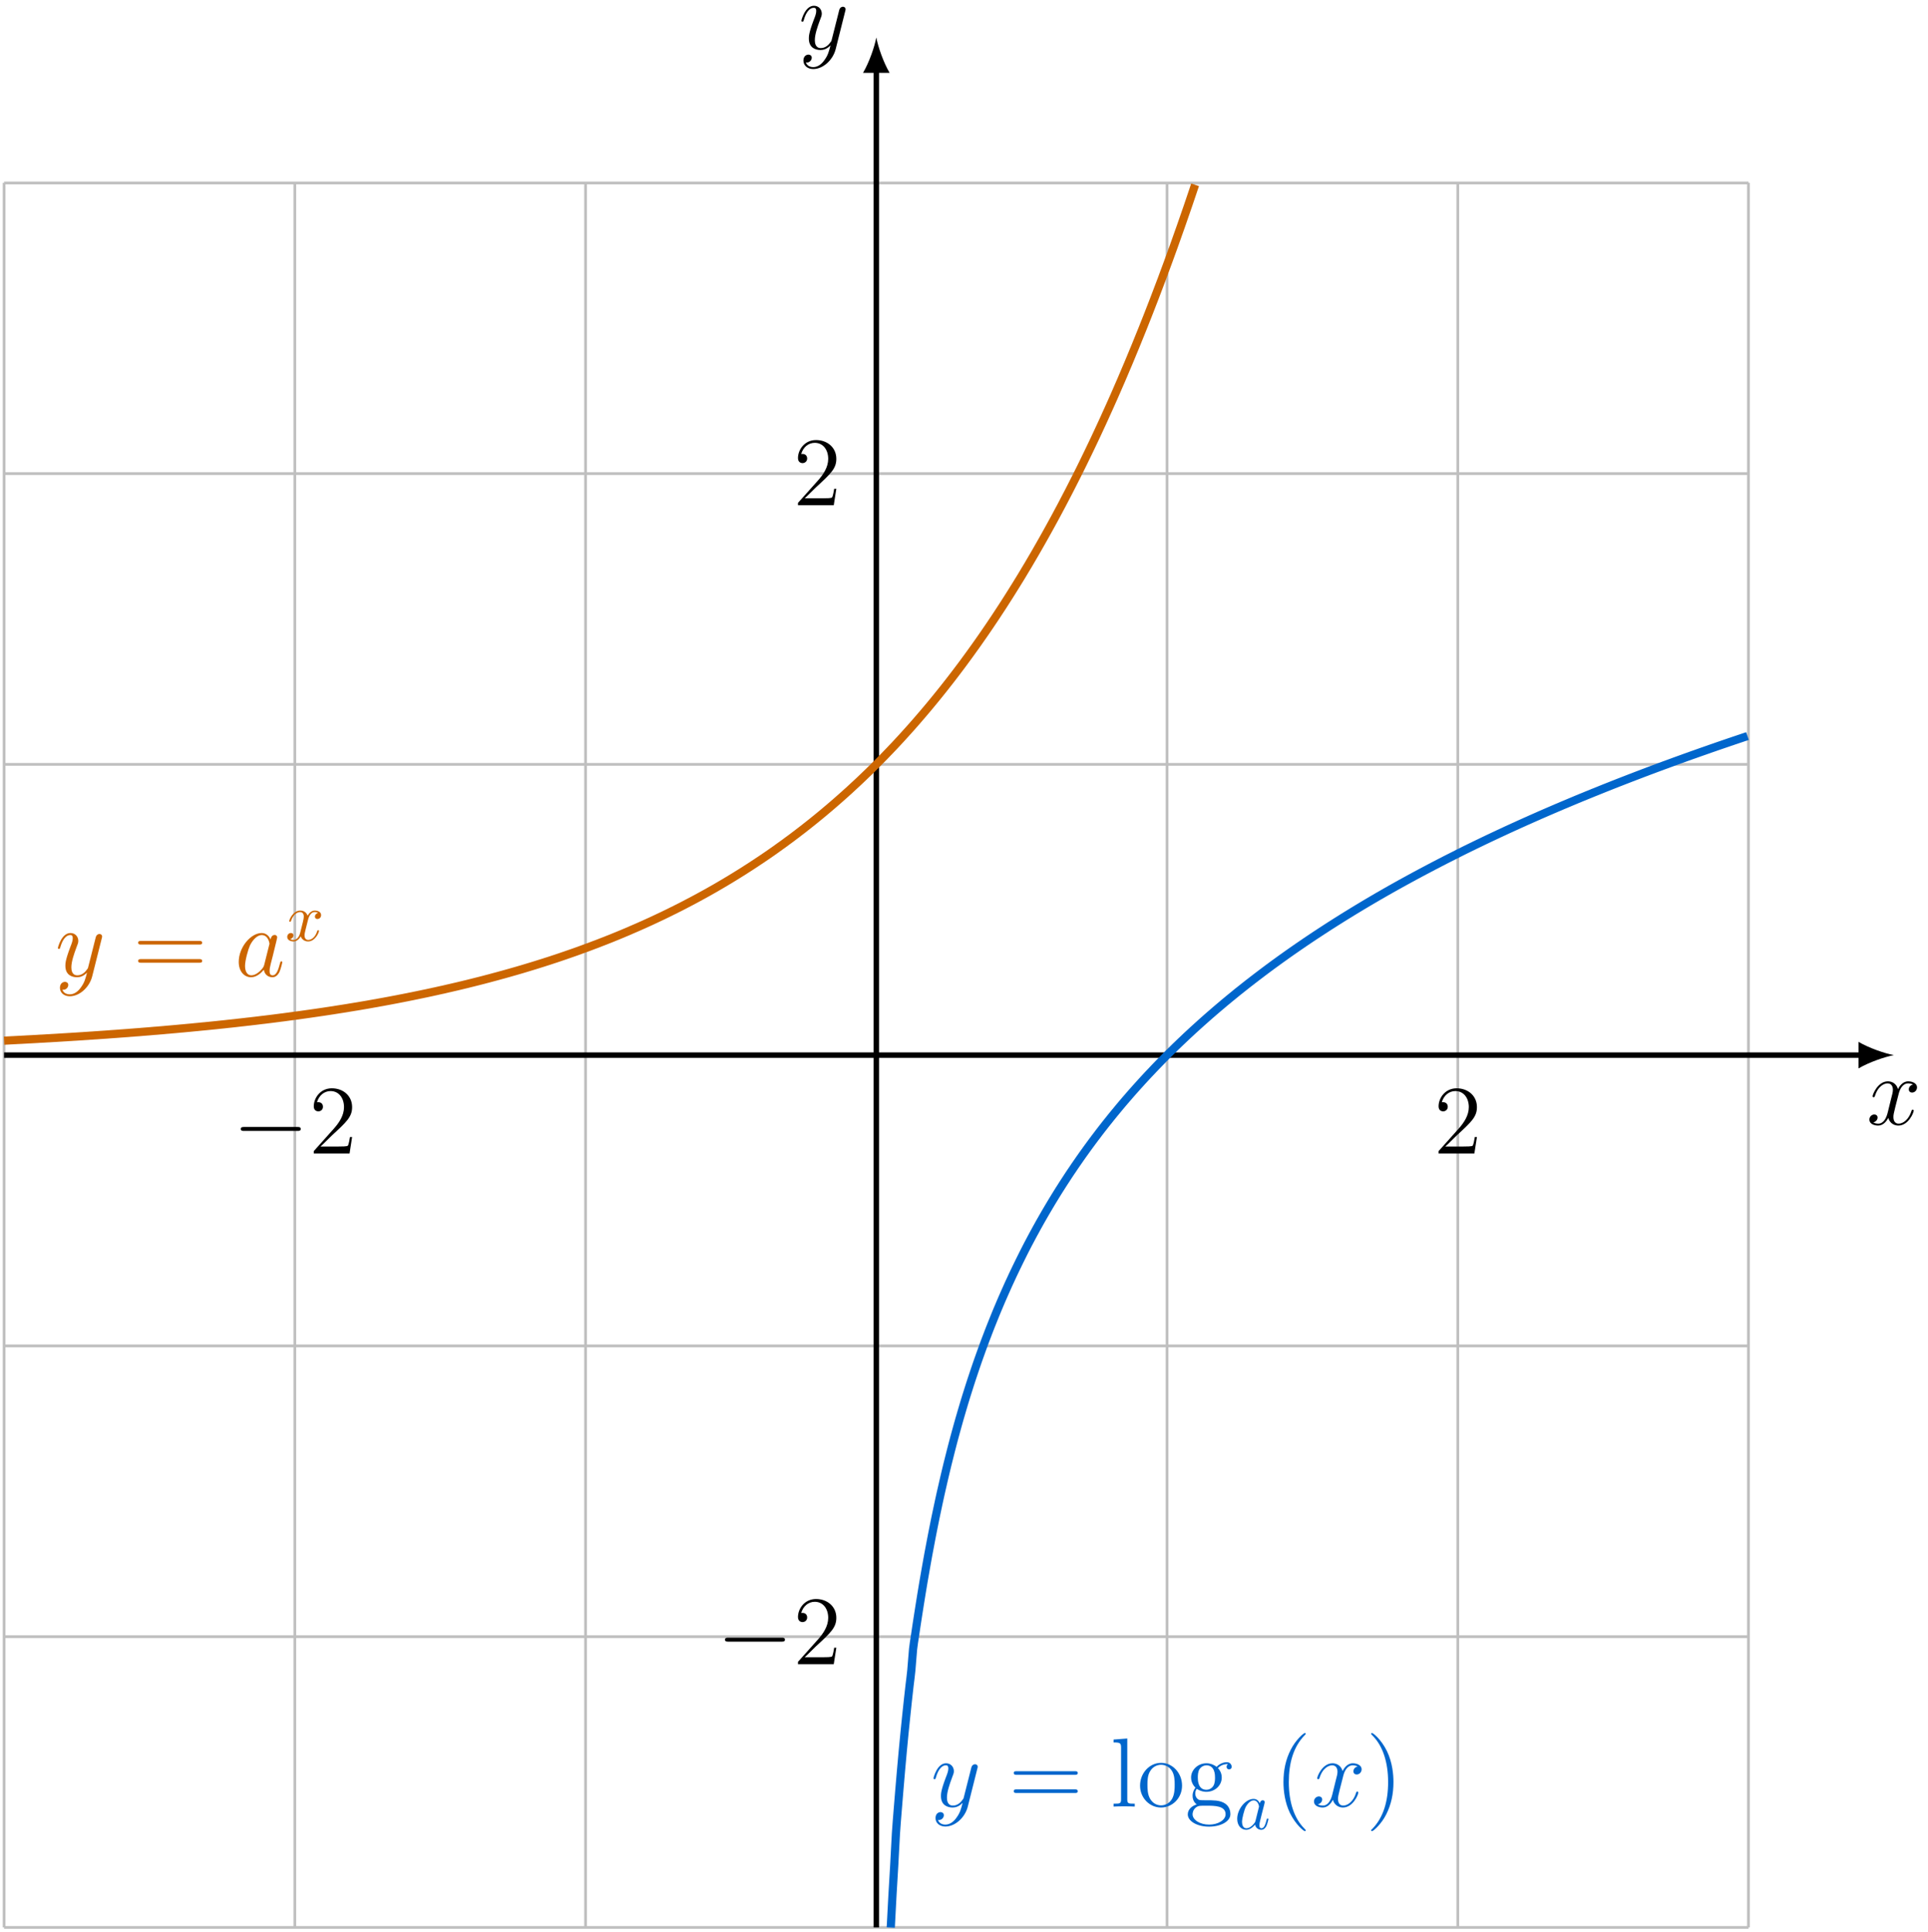 <?xml version="1.0" encoding="UTF-8"?>
<svg xmlns="http://www.w3.org/2000/svg" xmlns:xlink="http://www.w3.org/1999/xlink" width="281.963" height="282.474" viewBox="0 0 281.963 282.474">
<defs>
<g>
<g id="glyph-0-0">
<path d="M 6.797 -5.859 C 6.344 -5.766 6.172 -5.422 6.172 -5.156 C 6.172 -4.812 6.438 -4.688 6.641 -4.688 C 7.078 -4.688 7.375 -5.062 7.375 -5.453 C 7.375 -6.047 6.688 -6.328 6.078 -6.328 C 5.203 -6.328 4.719 -5.469 4.594 -5.188 C 4.266 -6.266 3.375 -6.328 3.109 -6.328 C 1.656 -6.328 0.875 -4.453 0.875 -4.125 C 0.875 -4.078 0.938 -4 1.031 -4 C 1.141 -4 1.172 -4.094 1.203 -4.141 C 1.688 -5.734 2.656 -6.031 3.062 -6.031 C 3.719 -6.031 3.844 -5.438 3.844 -5.094 C 3.844 -4.781 3.766 -4.453 3.578 -3.766 L 3.094 -1.797 C 2.891 -0.938 2.469 -0.141 1.703 -0.141 C 1.641 -0.141 1.281 -0.141 0.969 -0.328 C 1.484 -0.438 1.609 -0.859 1.609 -1.031 C 1.609 -1.312 1.391 -1.484 1.125 -1.484 C 0.781 -1.484 0.406 -1.188 0.406 -0.734 C 0.406 -0.125 1.078 0.141 1.688 0.141 C 2.375 0.141 2.875 -0.406 3.172 -0.984 C 3.406 -0.141 4.109 0.141 4.641 0.141 C 6.109 0.141 6.891 -1.734 6.891 -2.047 C 6.891 -2.125 6.828 -2.188 6.734 -2.188 C 6.609 -2.188 6.594 -2.109 6.562 -2 C 6.172 -0.734 5.328 -0.141 4.688 -0.141 C 4.188 -0.141 3.922 -0.516 3.922 -1.109 C 3.922 -1.422 3.969 -1.656 4.203 -2.594 L 4.703 -4.547 C 4.922 -5.406 5.406 -6.031 6.062 -6.031 C 6.094 -6.031 6.5 -6.031 6.797 -5.859 Z M 6.797 -5.859 "/>
</g>
<g id="glyph-0-1">
<path d="M 3.766 1.609 C 3.391 2.156 2.828 2.641 2.125 2.641 C 1.953 2.641 1.266 2.609 1.047 1.953 C 1.094 1.969 1.156 1.969 1.188 1.969 C 1.625 1.969 1.906 1.594 1.906 1.266 C 1.906 0.938 1.641 0.812 1.422 0.812 C 1.188 0.812 0.688 0.984 0.688 1.688 C 0.688 2.422 1.312 2.922 2.125 2.922 C 3.562 2.922 5 1.609 5.406 0.016 L 6.812 -5.578 C 6.828 -5.656 6.859 -5.734 6.859 -5.828 C 6.859 -6.031 6.688 -6.188 6.469 -6.188 C 6.344 -6.188 6.031 -6.125 5.922 -5.688 L 4.859 -1.484 C 4.797 -1.219 4.797 -1.188 4.672 -1.031 C 4.391 -0.625 3.922 -0.141 3.234 -0.141 C 2.422 -0.141 2.359 -0.938 2.359 -1.312 C 2.359 -2.141 2.734 -3.234 3.125 -4.281 C 3.281 -4.688 3.375 -4.891 3.375 -5.172 C 3.375 -5.781 2.938 -6.328 2.234 -6.328 C 0.922 -6.328 0.391 -4.25 0.391 -4.125 C 0.391 -4.078 0.438 -4 0.547 -4 C 0.672 -4 0.688 -4.062 0.75 -4.266 C 1.094 -5.469 1.641 -6.031 2.188 -6.031 C 2.328 -6.031 2.562 -6.031 2.562 -5.562 C 2.562 -5.188 2.406 -4.781 2.188 -4.234 C 1.484 -2.359 1.484 -1.875 1.484 -1.531 C 1.484 -0.172 2.469 0.141 3.188 0.141 C 3.594 0.141 4.109 0.016 4.625 -0.516 L 4.641 -0.5 C 4.422 0.344 4.281 0.906 3.766 1.609 Z M 3.766 1.609 "/>
</g>
<g id="glyph-0-2">
<path d="M 4.312 -1.703 C 4.25 -1.469 4.25 -1.438 4.047 -1.156 C 3.734 -0.766 3.094 -0.141 2.422 -0.141 C 1.844 -0.141 1.5 -0.672 1.5 -1.516 C 1.5 -2.312 1.953 -3.922 2.219 -4.516 C 2.719 -5.516 3.391 -6.031 3.938 -6.031 C 4.891 -6.031 5.078 -4.859 5.078 -4.75 C 5.078 -4.734 5.031 -4.547 5.016 -4.516 Z M 5.234 -5.375 C 5.078 -5.75 4.688 -6.328 3.938 -6.328 C 2.328 -6.328 0.578 -4.234 0.578 -2.109 C 0.578 -0.688 1.406 0.141 2.375 0.141 C 3.172 0.141 3.844 -0.469 4.25 -0.953 C 4.391 -0.094 5.062 0.141 5.5 0.141 C 5.922 0.141 6.266 -0.109 6.531 -0.625 C 6.75 -1.125 6.953 -2 6.953 -2.047 C 6.953 -2.125 6.906 -2.188 6.812 -2.188 C 6.688 -2.188 6.672 -2.109 6.609 -1.891 C 6.391 -1.047 6.125 -0.141 5.531 -0.141 C 5.125 -0.141 5.094 -0.516 5.094 -0.797 C 5.094 -1.141 5.141 -1.297 5.266 -1.844 C 5.359 -2.203 5.438 -2.531 5.547 -2.938 C 6.078 -5.094 6.203 -5.609 6.203 -5.688 C 6.203 -5.891 6.047 -6.047 5.844 -6.047 C 5.375 -6.047 5.266 -5.547 5.234 -5.375 Z M 5.234 -5.375 "/>
</g>
<g id="glyph-1-0">
<path d="M 9.453 -3.297 C 9.703 -3.297 9.953 -3.297 9.953 -3.578 C 9.953 -3.875 9.703 -3.875 9.453 -3.875 L 1.688 -3.875 C 1.453 -3.875 1.188 -3.875 1.188 -3.578 C 1.188 -3.297 1.453 -3.297 1.688 -3.297 Z M 9.453 -3.297 "/>
</g>
<g id="glyph-2-0">
<path d="M 6.312 -2.406 L 6 -2.406 C 5.953 -2.172 5.844 -1.375 5.688 -1.141 C 5.594 -1.016 4.781 -1.016 4.344 -1.016 L 1.688 -1.016 C 2.078 -1.344 2.953 -2.266 3.328 -2.609 C 5.516 -4.625 6.312 -5.359 6.312 -6.781 C 6.312 -8.438 5 -9.531 3.344 -9.531 C 1.672 -9.531 0.703 -8.125 0.703 -6.891 C 0.703 -6.156 1.328 -6.156 1.375 -6.156 C 1.672 -6.156 2.047 -6.375 2.047 -6.828 C 2.047 -7.234 1.781 -7.5 1.375 -7.5 C 1.25 -7.5 1.219 -7.5 1.172 -7.484 C 1.453 -8.469 2.219 -9.125 3.156 -9.125 C 4.375 -9.125 5.125 -8.109 5.125 -6.781 C 5.125 -5.562 4.422 -4.5 3.594 -3.578 L 0.703 -0.344 L 0.703 0 L 5.938 0 Z M 6.312 -2.406 "/>
</g>
<g id="glyph-2-1">
<path d="M 9.688 -4.641 C 9.891 -4.641 10.141 -4.641 10.141 -4.906 C 10.141 -5.172 9.891 -5.172 9.688 -5.172 L 1.234 -5.172 C 1.031 -5.172 0.781 -5.172 0.781 -4.922 C 0.781 -4.641 1.016 -4.641 1.234 -4.641 Z M 9.688 -1.984 C 9.891 -1.984 10.141 -1.984 10.141 -2.234 C 10.141 -2.516 9.891 -2.516 9.688 -2.516 L 1.234 -2.516 C 1.031 -2.516 0.781 -2.516 0.781 -2.25 C 0.781 -1.984 1.016 -1.984 1.234 -1.984 Z M 9.688 -1.984 "/>
</g>
<g id="glyph-2-2">
<path d="M 2.469 -9.953 L 0.469 -9.797 L 0.469 -9.375 C 1.453 -9.375 1.562 -9.281 1.562 -8.578 L 1.562 -1.062 C 1.562 -0.422 1.406 -0.422 0.469 -0.422 L 0.469 0 C 0.875 -0.031 1.578 -0.031 2.016 -0.031 C 2.438 -0.031 3.156 -0.031 3.562 0 L 3.562 -0.422 C 2.641 -0.422 2.469 -0.422 2.469 -1.062 Z M 2.469 -9.953 "/>
</g>
<g id="glyph-2-3">
<path d="M 6.578 -3.062 C 6.578 -4.922 5.172 -6.391 3.516 -6.391 C 1.797 -6.391 0.438 -4.875 0.438 -3.062 C 0.438 -1.234 1.859 0.141 3.5 0.141 C 5.188 0.141 6.578 -1.266 6.578 -3.062 Z M 3.516 -0.172 C 2.984 -0.172 2.344 -0.406 1.922 -1.109 C 1.531 -1.75 1.516 -2.594 1.516 -3.203 C 1.516 -3.75 1.516 -4.625 1.969 -5.266 C 2.359 -5.875 3 -6.109 3.5 -6.109 C 4.062 -6.109 4.656 -5.859 5.047 -5.297 C 5.5 -4.641 5.5 -3.734 5.5 -3.203 C 5.5 -2.703 5.5 -1.812 5.125 -1.141 C 4.719 -0.438 4.062 -0.172 3.516 -0.172 Z M 3.516 -0.172 "/>
</g>
<g id="glyph-2-4">
<path d="M 1.703 -2.594 C 2.375 -2.156 2.953 -2.156 3.109 -2.156 C 4.406 -2.156 5.359 -3.125 5.359 -4.234 C 5.359 -4.625 5.25 -5.156 4.797 -5.625 C 5.344 -6.203 6.031 -6.203 6.094 -6.203 C 6.156 -6.203 6.219 -6.203 6.281 -6.172 C 6.141 -6.109 6.062 -5.969 6.062 -5.812 C 6.062 -5.609 6.203 -5.438 6.438 -5.438 C 6.562 -5.438 6.812 -5.516 6.812 -5.828 C 6.812 -6.078 6.609 -6.484 6.109 -6.484 C 5.359 -6.484 4.812 -6.031 4.609 -5.812 C 4.172 -6.141 3.672 -6.328 3.125 -6.328 C 1.844 -6.328 0.875 -5.344 0.875 -4.25 C 0.875 -3.422 1.375 -2.891 1.516 -2.766 C 1.344 -2.547 1.094 -2.141 1.094 -1.578 C 1.094 -0.75 1.594 -0.391 1.703 -0.312 C 1.047 -0.125 0.391 0.391 0.391 1.141 C 0.391 2.125 1.734 2.938 3.5 2.938 C 5.203 2.938 6.625 2.188 6.625 1.109 C 6.625 0.75 6.531 -0.094 5.672 -0.547 C 4.938 -0.922 4.219 -0.922 2.984 -0.922 C 2.109 -0.922 2.016 -0.922 1.75 -1.188 C 1.609 -1.328 1.484 -1.609 1.484 -1.906 C 1.484 -2.156 1.562 -2.391 1.703 -2.594 Z M 3.125 -2.453 C 1.859 -2.453 1.859 -3.906 1.859 -4.234 C 1.859 -4.484 1.859 -5.078 2.109 -5.469 C 2.375 -5.875 2.812 -6.031 3.109 -6.031 C 4.375 -6.031 4.375 -4.578 4.375 -4.25 C 4.375 -3.984 4.375 -3.406 4.125 -3.016 C 3.859 -2.594 3.422 -2.453 3.125 -2.453 Z M 3.516 2.641 C 2.141 2.641 1.094 1.938 1.094 1.125 C 1.094 1 1.125 0.438 1.656 0.078 C 1.984 -0.125 2.109 -0.125 3.109 -0.125 C 4.297 -0.125 5.922 -0.125 5.922 1.125 C 5.922 1.969 4.828 2.641 3.516 2.641 Z M 3.516 2.641 "/>
</g>
<g id="glyph-2-5">
<path d="M 4.656 3.484 C 4.656 3.438 4.656 3.406 4.422 3.172 C 2.984 1.719 2.188 -0.641 2.188 -3.578 C 2.188 -6.359 2.859 -8.75 4.516 -10.438 C 4.656 -10.578 4.656 -10.594 4.656 -10.641 C 4.656 -10.734 4.594 -10.75 4.531 -10.75 C 4.344 -10.75 3.172 -9.719 2.469 -8.312 C 1.734 -6.875 1.406 -5.328 1.406 -3.578 C 1.406 -2.297 1.609 -0.594 2.359 0.953 C 3.203 2.672 4.375 3.594 4.531 3.594 C 4.594 3.594 4.656 3.578 4.656 3.484 Z M 4.656 3.484 "/>
</g>
<g id="glyph-2-6">
<path d="M 4.047 -3.578 C 4.047 -4.656 3.906 -6.438 3.094 -8.109 C 2.25 -9.828 1.078 -10.75 0.922 -10.75 C 0.859 -10.75 0.781 -10.734 0.781 -10.641 C 0.781 -10.594 0.781 -10.578 1.031 -10.328 C 2.469 -8.875 3.266 -6.516 3.266 -3.578 C 3.266 -0.797 2.594 1.594 0.938 3.281 C 0.781 3.406 0.781 3.438 0.781 3.484 C 0.781 3.578 0.859 3.594 0.922 3.594 C 1.109 3.594 2.281 2.562 2.984 1.156 C 3.719 -0.297 4.047 -1.844 4.047 -3.578 Z M 4.047 -3.578 "/>
</g>
<g id="glyph-3-0">
<path d="M 3.719 -3.766 C 3.531 -4.141 3.25 -4.406 2.797 -4.406 C 1.641 -4.406 0.406 -2.938 0.406 -1.484 C 0.406 -0.547 0.953 0.109 1.719 0.109 C 1.922 0.109 2.422 0.062 3.016 -0.641 C 3.094 -0.219 3.453 0.109 3.922 0.109 C 4.281 0.109 4.5 -0.125 4.672 -0.438 C 4.828 -0.797 4.969 -1.406 4.969 -1.422 C 4.969 -1.531 4.875 -1.531 4.844 -1.531 C 4.75 -1.531 4.734 -1.484 4.703 -1.344 C 4.531 -0.703 4.359 -0.109 3.953 -0.109 C 3.672 -0.109 3.656 -0.375 3.656 -0.562 C 3.656 -0.781 3.672 -0.875 3.781 -1.312 C 3.891 -1.719 3.906 -1.828 4 -2.203 L 4.359 -3.594 C 4.422 -3.875 4.422 -3.891 4.422 -3.938 C 4.422 -4.109 4.312 -4.203 4.141 -4.203 C 3.891 -4.203 3.75 -3.984 3.719 -3.766 Z M 3.078 -1.188 C 3.016 -1 3.016 -0.984 2.875 -0.812 C 2.438 -0.266 2.031 -0.109 1.75 -0.109 C 1.25 -0.109 1.109 -0.656 1.109 -1.047 C 1.109 -1.547 1.422 -2.766 1.656 -3.234 C 1.969 -3.812 2.406 -4.188 2.812 -4.188 C 3.453 -4.188 3.594 -3.375 3.594 -3.312 C 3.594 -3.25 3.578 -3.188 3.562 -3.141 Z M 3.078 -1.188 "/>
</g>
<g id="glyph-3-1">
<path d="M 3.328 -3.016 C 3.391 -3.266 3.625 -4.188 4.312 -4.188 C 4.359 -4.188 4.609 -4.188 4.812 -4.062 C 4.531 -4 4.344 -3.766 4.344 -3.516 C 4.344 -3.359 4.453 -3.172 4.719 -3.172 C 4.938 -3.172 5.25 -3.344 5.25 -3.75 C 5.25 -4.266 4.672 -4.406 4.328 -4.406 C 3.75 -4.406 3.406 -3.875 3.281 -3.656 C 3.031 -4.312 2.5 -4.406 2.203 -4.406 C 1.172 -4.406 0.594 -3.125 0.594 -2.875 C 0.594 -2.766 0.703 -2.766 0.719 -2.766 C 0.797 -2.766 0.828 -2.797 0.844 -2.875 C 1.188 -3.938 1.844 -4.188 2.188 -4.188 C 2.375 -4.188 2.719 -4.094 2.719 -3.516 C 2.719 -3.203 2.547 -2.547 2.188 -1.141 C 2.031 -0.531 1.672 -0.109 1.234 -0.109 C 1.172 -0.109 0.953 -0.109 0.734 -0.234 C 0.984 -0.297 1.203 -0.5 1.203 -0.781 C 1.203 -1.047 0.984 -1.125 0.844 -1.125 C 0.531 -1.125 0.297 -0.875 0.297 -0.547 C 0.297 -0.094 0.781 0.109 1.219 0.109 C 1.891 0.109 2.25 -0.594 2.266 -0.641 C 2.391 -0.281 2.75 0.109 3.344 0.109 C 4.375 0.109 4.938 -1.172 4.938 -1.422 C 4.938 -1.531 4.859 -1.531 4.828 -1.531 C 4.734 -1.531 4.719 -1.484 4.688 -1.422 C 4.359 -0.344 3.688 -0.109 3.375 -0.109 C 2.984 -0.109 2.828 -0.422 2.828 -0.766 C 2.828 -0.984 2.875 -1.203 2.984 -1.641 Z M 3.328 -3.016 "/>
</g>
</g>
<clipPath id="clip-0">
<path clip-rule="nonzero" d="M 0 26 L 256 26 L 256 282.473 L 0 282.473 Z M 0 26 "/>
</clipPath>
<clipPath id="clip-1">
<path clip-rule="nonzero" d="M 127 9 L 129 9 L 129 282.473 L 127 282.473 Z M 127 9 "/>
</clipPath>
<clipPath id="clip-2">
<path clip-rule="nonzero" d="M 113 90 L 273 90 L 273 282.473 L 113 282.473 Z M 113 90 "/>
</clipPath>
</defs>
<g clip-path="url(#clip-0)">
<path fill="none" stroke-width="0.399" stroke-linecap="butt" stroke-linejoin="miter" stroke="rgb(75%, 75%, 75%)" stroke-opacity="1" stroke-miterlimit="10" d="M -127.559 -127.561 L 127.562 -127.561 M -127.559 -85.042 L 127.562 -85.042 M -127.559 -42.518 L 127.562 -42.518 M -127.559 0.001 L 127.562 0.001 M -127.559 42.521 L 127.562 42.521 M -127.559 85.04 L 127.562 85.04 M -127.559 127.544 L 127.562 127.544 M -127.559 -127.561 L -127.559 127.56 M -85.04 -127.561 L -85.04 127.56 M -42.52 -127.561 L -42.52 127.56 M -0.001 -127.561 L -0.001 127.56 M 42.519 -127.561 L 42.519 127.56 M 85.042 -127.561 L 85.042 127.56 M 127.546 -127.561 L 127.546 127.56 " transform="matrix(1, 0, 0, -1, 128.157, 154.298)"/>
</g>
<path fill="none" stroke-width="0.797" stroke-linecap="butt" stroke-linejoin="miter" stroke="rgb(0%, 0%, 0%)" stroke-opacity="1" stroke-miterlimit="10" d="M -127.559 0.001 L 144.159 0.001 " transform="matrix(1, 0, 0, -1, 128.157, 154.298)"/>
<path fill-rule="nonzero" fill="rgb(0%, 0%, 0%)" fill-opacity="1" d="M 276.977 154.297 C 275.598 154.039 273.352 153.262 271.797 152.355 L 271.797 156.242 C 273.352 155.336 275.598 154.559 276.977 154.297 "/>
<g fill="rgb(0%, 0%, 0%)" fill-opacity="1">
<use xlink:href="#glyph-0-0" x="272.984" y="164.46"/>
</g>
<g clip-path="url(#clip-1)">
<path fill="none" stroke-width="0.797" stroke-linecap="butt" stroke-linejoin="miter" stroke="rgb(0%, 0%, 0%)" stroke-opacity="1" stroke-miterlimit="10" d="M -0.001 -127.561 L -0.001 144.157 " transform="matrix(1, 0, 0, -1, 128.157, 154.298)"/>
</g>
<path fill-rule="nonzero" fill="rgb(0%, 0%, 0%)" fill-opacity="1" d="M 128.156 5.477 C 127.898 6.859 127.121 9.105 126.215 10.656 L 130.102 10.656 C 129.191 9.105 128.418 6.859 128.156 5.477 "/>
<g fill="rgb(0%, 0%, 0%)" fill-opacity="1">
<use xlink:href="#glyph-0-1" x="116.808" y="7.173"/>
</g>
<g clip-path="url(#clip-2)">
<path fill="none" stroke-width="1.196" stroke-linecap="butt" stroke-linejoin="miter" stroke="rgb(0%, 40.015%, 79.999%)" stroke-opacity="1" stroke-miterlimit="10" d="M 2.113 -127.581 C 2.113 -127.581 2.296 -124.1 2.363 -122.847 C 2.433 -121.597 2.546 -119.815 2.616 -118.569 C 2.687 -117.323 2.796 -114.975 2.866 -113.866 C 2.937 -112.753 3.046 -111.46 3.116 -110.573 C 3.187 -109.686 3.3 -108.307 3.37 -107.468 C 3.437 -106.632 3.55 -105.331 3.62 -104.542 C 3.691 -103.749 3.8 -102.522 3.87 -101.772 C 3.941 -101.026 4.054 -99.862 4.12 -99.155 C 4.191 -98.448 4.304 -97.347 4.374 -96.675 C 4.441 -96.003 4.554 -94.96 4.624 -94.319 C 4.695 -93.682 4.804 -92.69 4.874 -92.085 C 4.945 -91.475 5.058 -90.682 5.124 -89.952 C 5.195 -89.225 5.308 -87.518 5.378 -86.847 C 5.448 -86.171 5.558 -85.577 5.628 -85.1 C 5.698 -84.624 5.812 -83.874 5.878 -83.409 C 5.948 -82.948 6.062 -82.218 6.132 -81.768 C 6.198 -81.319 6.312 -80.612 6.382 -80.175 C 6.452 -79.737 6.562 -79.05 6.632 -78.628 C 6.702 -78.202 6.816 -77.534 6.882 -77.124 C 6.952 -76.714 7.066 -76.061 7.136 -75.663 C 7.206 -75.264 7.316 -74.632 7.386 -74.245 C 7.456 -73.854 7.566 -73.241 7.636 -72.862 C 7.706 -72.487 7.82 -71.889 7.89 -71.522 C 7.956 -71.155 8.07 -70.573 8.14 -70.214 C 8.21 -69.858 8.32 -69.292 8.39 -68.944 C 8.46 -68.597 8.573 -68.046 8.64 -67.706 C 8.71 -67.37 8.823 -66.831 8.894 -66.503 C 8.964 -66.171 9.073 -65.651 9.144 -65.327 C 9.214 -65.007 9.323 -64.495 9.394 -64.182 C 9.464 -63.87 9.577 -63.374 9.648 -63.069 C 9.714 -62.761 9.827 -62.276 9.898 -61.979 C 9.968 -61.679 10.077 -61.206 10.148 -60.917 C 10.218 -60.624 10.331 -60.163 10.398 -59.878 C 10.468 -59.593 10.581 -59.143 10.652 -58.866 C 10.718 -58.585 10.831 -58.147 10.902 -57.874 C 10.972 -57.604 11.081 -57.171 11.152 -56.905 C 11.222 -56.639 11.335 -56.218 11.402 -55.96 C 11.472 -55.698 11.585 -55.288 11.655 -55.034 C 11.726 -54.78 11.835 -54.374 11.905 -54.128 C 11.976 -53.878 12.085 -53.483 12.155 -53.241 C 12.226 -52.995 12.339 -52.608 12.409 -52.37 C 12.476 -52.132 12.589 -51.753 12.659 -51.518 C 12.73 -51.284 12.839 -50.913 12.909 -50.682 C 12.98 -50.452 13.093 -50.089 13.159 -49.866 C 13.23 -49.639 13.343 -49.28 13.413 -49.061 C 13.484 -48.839 13.593 -48.487 13.663 -48.272 C 13.734 -48.054 13.843 -47.71 13.913 -47.499 C 13.984 -47.284 14.097 -46.944 14.167 -46.737 C 14.234 -46.526 14.347 -46.198 14.417 -45.991 C 14.488 -45.784 14.597 -45.46 14.667 -45.257 C 14.738 -45.054 14.851 -44.733 14.917 -44.538 C 14.988 -44.339 15.101 -44.022 15.171 -43.827 C 15.238 -43.632 15.351 -43.319 15.421 -43.128 C 15.491 -42.936 15.601 -42.632 15.671 -42.44 C 15.741 -42.253 15.855 -41.952 15.921 -41.764 C 15.991 -41.577 16.105 -41.284 16.175 -41.1 C 16.245 -40.917 16.355 -40.624 16.425 -40.444 C 16.495 -40.264 16.605 -39.979 16.675 -39.8 C 16.745 -39.624 16.859 -39.339 16.929 -39.163 C 16.995 -38.987 17.109 -38.714 17.179 -38.542 C 17.249 -38.37 17.359 -38.093 17.429 -37.921 C 17.499 -37.753 17.613 -37.479 17.679 -37.311 C 17.749 -37.143 17.863 -36.878 17.933 -36.714 C 18.003 -36.55 18.113 -36.284 18.183 -36.12 C 18.253 -35.96 18.363 -35.702 18.433 -35.542 C 18.503 -35.382 18.616 -35.124 18.687 -34.964 C 18.753 -34.807 18.866 -34.557 18.937 -34.401 C 19.007 -34.245 19.116 -33.991 19.187 -33.839 C 19.257 -33.682 19.37 -33.436 19.437 -33.284 C 19.507 -33.132 19.62 -32.893 19.691 -32.741 C 19.757 -32.593 19.87 -32.347 19.941 -32.198 C 20.011 -32.05 20.12 -31.819 20.191 -31.671 C 20.261 -31.526 20.374 -31.292 20.441 -31.147 C 20.511 -31.003 20.624 -30.772 20.695 -30.628 C 20.765 -30.487 20.874 -30.257 20.945 -30.112 C 21.015 -29.972 21.124 -29.753 21.195 -29.612 C 21.265 -29.472 21.378 -29.241 21.448 -29.1 C 21.515 -28.96 21.628 -28.741 21.698 -28.604 C 21.769 -28.468 21.878 -28.253 21.948 -28.116 C 22.019 -27.983 22.132 -27.768 22.198 -27.632 C 22.269 -27.499 22.382 -27.288 22.452 -27.155 C 22.523 -27.022 22.632 -26.811 22.702 -26.682 C 22.773 -26.554 22.882 -26.343 22.952 -26.214 C 23.023 -26.085 23.136 -25.878 23.206 -25.753 C 23.273 -25.624 23.386 -25.421 23.456 -25.292 C 23.527 -25.167 23.636 -24.968 23.706 -24.843 C 23.777 -24.718 23.89 -24.518 23.956 -24.393 C 24.027 -24.268 24.14 -24.073 24.21 -23.948 C 24.28 -23.827 24.39 -23.632 24.46 -23.511 C 24.53 -23.39 24.64 -23.198 24.71 -23.077 C 24.78 -22.956 24.894 -22.765 24.964 -22.647 C 25.03 -22.53 25.144 -22.339 25.214 -22.222 C 25.284 -22.104 25.394 -21.917 25.464 -21.8 C 25.534 -21.682 25.648 -21.499 25.714 -21.382 C 25.784 -21.268 25.898 -21.085 25.968 -20.968 C 26.034 -20.854 26.148 -20.671 26.218 -20.557 C 26.288 -20.448 26.398 -20.268 26.468 -20.155 C 26.538 -20.042 26.652 -19.862 26.718 -19.753 C 26.788 -19.643 26.902 -19.468 26.972 -19.358 C 27.042 -19.245 27.152 -19.069 27.222 -18.96 C 27.292 -18.854 27.402 -18.679 27.472 -18.573 C 27.542 -18.464 27.655 -18.292 27.726 -18.186 C 27.792 -18.081 27.905 -17.905 27.976 -17.8 C 28.046 -17.694 28.155 -17.526 28.226 -17.421 C 28.296 -17.315 28.409 -17.147 28.476 -17.046 C 28.546 -16.94 28.659 -16.776 28.73 -16.675 C 28.8 -16.569 28.909 -16.405 28.98 -16.3 C 29.05 -16.198 29.159 -16.038 29.23 -15.936 C 29.3 -15.835 29.413 -15.675 29.484 -15.573 C 29.55 -15.472 29.663 -15.311 29.734 -15.21 C 29.804 -15.112 29.913 -14.952 29.984 -14.854 C 30.054 -14.753 30.167 -14.597 30.234 -14.499 C 30.304 -14.401 30.417 -14.245 30.488 -14.147 C 30.554 -14.054 30.667 -13.893 30.738 -13.796 C 30.808 -13.702 30.917 -13.55 30.988 -13.452 C 31.058 -13.358 31.171 -13.206 31.238 -13.112 C 31.308 -13.014 31.421 -12.862 31.491 -12.768 C 31.562 -12.675 31.671 -12.526 31.741 -12.432 C 31.812 -12.339 31.921 -12.19 31.991 -12.097 C 32.062 -12.007 32.175 -11.858 32.245 -11.768 C 32.312 -11.675 32.425 -11.526 32.495 -11.432 C 32.566 -11.343 32.675 -11.198 32.745 -11.108 C 32.816 -11.018 32.929 -10.874 32.995 -10.784 C 33.066 -10.694 33.179 -10.55 33.249 -10.46 C 33.32 -10.374 33.429 -10.229 33.499 -10.139 C 33.57 -10.05 33.679 -9.913 33.749 -9.823 C 33.82 -9.737 33.933 -9.597 34.003 -9.511 C 34.07 -9.421 34.183 -9.284 34.253 -9.194 C 34.323 -9.108 34.433 -8.972 34.503 -8.886 C 34.573 -8.8 34.687 -8.663 34.753 -8.577 C 34.823 -8.495 34.937 -8.354 35.007 -8.272 C 35.073 -8.186 35.187 -8.05 35.257 -7.968 C 35.327 -7.882 35.437 -7.749 35.507 -7.667 C 35.577 -7.585 35.691 -7.448 35.757 -7.366 C 35.827 -7.284 35.941 -7.147 36.011 -7.065 C 36.081 -6.983 36.191 -6.854 36.261 -6.772 C 36.331 -6.69 36.441 -6.561 36.511 -6.479 C 36.581 -6.397 36.695 -6.272 36.765 -6.19 C 36.831 -6.108 36.945 -5.979 37.015 -5.897 C 37.085 -5.819 37.195 -5.69 37.265 -5.612 C 37.335 -5.534 37.448 -5.405 37.515 -5.327 C 37.585 -5.245 37.698 -5.12 37.769 -5.042 C 37.839 -4.964 37.948 -4.839 38.019 -4.761 C 38.089 -4.682 38.198 -4.557 38.269 -4.483 C 38.339 -4.405 38.452 -4.284 38.523 -4.206 C 38.589 -4.128 38.702 -4.003 38.773 -3.925 C 38.843 -3.847 38.952 -3.725 39.023 -3.651 C 39.093 -3.577 39.206 -3.46 39.273 -3.382 C 39.343 -3.307 39.456 -3.182 39.527 -3.108 C 39.597 -3.034 39.706 -2.913 39.777 -2.839 C 39.847 -2.764 39.956 -2.647 40.027 -2.577 C 40.097 -2.503 40.21 -2.386 40.281 -2.311 C 40.347 -2.237 40.46 -2.116 40.531 -2.042 C 40.601 -1.968 40.71 -1.85 40.781 -1.78 C 40.851 -1.706 40.964 -1.593 41.031 -1.522 C 41.101 -1.448 41.214 -1.331 41.284 -1.261 C 41.351 -1.186 41.464 -1.073 41.534 -1.003 C 41.605 -0.932 41.714 -0.819 41.784 -0.749 C 41.855 -0.679 41.968 -0.565 42.034 -0.495 C 42.105 -0.425 42.218 -0.307 42.288 -0.237 C 42.359 -0.167 42.468 -0.054 42.538 0.017 C 42.609 0.087 42.718 0.2 42.788 0.267 C 42.859 0.337 42.972 0.446 43.042 0.517 C 43.109 0.587 43.222 0.696 43.292 0.763 C 43.363 0.833 43.472 0.943 43.542 1.009 C 43.613 1.079 43.726 1.185 43.792 1.255 C 43.863 1.321 43.976 1.431 44.046 1.497 C 44.116 1.564 44.226 1.673 44.296 1.739 C 44.366 1.806 44.476 1.911 44.546 1.978 C 44.616 2.044 44.73 2.153 44.8 2.216 C 44.866 2.282 44.98 2.388 45.05 2.454 C 45.12 2.521 45.23 2.626 45.3 2.693 C 45.37 2.759 45.484 2.861 45.55 2.927 C 45.62 2.989 45.734 3.095 45.804 3.161 C 45.87 3.228 45.984 3.329 46.054 3.392 C 46.124 3.458 46.234 3.56 46.304 3.626 C 46.374 3.689 46.488 3.79 46.554 3.853 C 46.624 3.919 46.738 4.021 46.808 4.083 C 46.878 4.146 46.988 4.247 47.058 4.31 C 47.128 4.372 47.238 4.474 47.308 4.536 C 47.378 4.599 47.491 4.7 47.562 4.763 C 47.628 4.825 47.741 4.923 47.812 4.986 C 47.882 5.048 47.991 5.146 48.062 5.208 C 48.132 5.271 48.245 5.368 48.312 5.431 C 48.382 5.489 48.495 5.591 48.566 5.65 C 48.636 5.712 48.745 5.81 48.816 5.872 C 48.886 5.931 48.995 6.028 49.066 6.087 C 49.136 6.15 49.249 6.243 49.32 6.306 C 49.386 6.364 49.499 6.462 49.57 6.521 C 49.64 6.579 49.749 6.677 49.82 6.736 C 49.89 6.794 50.003 6.892 50.07 6.95 C 50.14 7.009 50.253 7.103 50.323 7.161 C 50.39 7.22 50.503 7.314 50.573 7.372 C 50.644 7.431 50.753 7.528 50.823 7.587 C 50.894 7.642 51.007 7.736 51.073 7.794 C 51.144 7.853 51.257 7.946 51.327 8.001 C 51.398 8.06 51.507 8.153 51.577 8.212 C 51.648 8.267 51.757 8.361 51.827 8.415 C 51.898 8.474 52.011 8.564 52.081 8.622 C 52.148 8.681 52.261 8.771 52.331 8.825 C 52.402 8.884 52.511 8.974 52.581 9.032 C 52.652 9.087 52.765 9.177 52.831 9.236 C 52.902 9.29 53.015 9.38 53.085 9.435 C 53.156 9.489 53.265 9.579 53.335 9.634 C 53.406 9.689 53.515 9.778 53.585 9.833 C 53.656 9.892 53.769 9.978 53.839 10.036 C 53.906 10.091 54.019 10.177 54.089 10.232 C 54.159 10.286 54.269 10.376 54.339 10.431 C 54.409 10.482 54.523 10.568 54.589 10.622 C 54.659 10.677 54.773 10.763 54.843 10.818 C 54.913 10.872 55.023 10.962 55.093 11.013 C 55.163 11.068 55.273 11.153 55.343 11.204 C 55.413 11.259 55.527 11.345 55.597 11.4 C 55.663 11.454 55.777 11.536 55.847 11.591 C 55.917 11.646 56.027 11.728 56.097 11.778 C 56.167 11.833 56.281 11.919 56.347 11.97 C 56.417 12.025 56.531 12.111 56.601 12.161 C 56.667 12.212 56.781 12.298 56.851 12.349 C 56.921 12.4 57.031 12.486 57.101 12.536 C 57.171 12.587 57.284 12.673 57.351 12.724 C 57.421 12.775 57.534 12.857 57.605 12.907 C 57.675 12.958 57.784 13.044 57.855 13.095 C 57.925 13.146 58.034 13.224 58.105 13.278 C 58.175 13.329 58.288 13.411 58.359 13.462 C 58.425 13.513 58.538 13.591 58.609 13.642 C 58.679 13.693 58.788 13.775 58.859 13.825 C 58.929 13.876 59.042 13.954 59.109 14.005 C 59.179 14.056 59.292 14.138 59.363 14.189 C 59.433 14.236 59.542 14.318 59.613 14.364 C 59.683 14.415 59.792 14.493 59.863 14.544 C 59.933 14.595 60.046 14.673 60.116 14.724 C 60.183 14.771 60.296 14.849 60.366 14.9 C 60.437 14.946 60.546 15.028 60.616 15.075 C 60.687 15.126 60.8 15.2 60.866 15.251 C 60.937 15.298 61.05 15.376 61.12 15.427 C 61.187 15.474 61.3 15.552 61.37 15.599 C 61.441 15.65 61.55 15.724 61.62 15.775 C 61.691 15.821 61.804 15.9 61.87 15.946 C 61.941 15.997 62.054 16.071 62.124 16.118 C 62.195 16.165 62.304 16.243 62.374 16.29 C 62.445 16.337 62.554 16.415 62.624 16.462 C 62.695 16.509 62.808 16.587 62.878 16.634 C 62.945 16.681 63.058 16.755 63.128 16.802 C 63.198 16.849 63.308 16.923 63.378 16.97 C 63.448 17.017 63.562 17.095 63.628 17.138 C 63.698 17.185 63.812 17.259 63.882 17.306 C 63.952 17.353 64.062 17.427 64.132 17.474 C 64.202 17.517 64.312 17.591 64.382 17.638 C 64.452 17.685 64.566 17.759 64.636 17.802 C 64.702 17.849 64.816 17.923 64.886 17.97 C 64.956 18.013 65.066 18.087 65.136 18.13 C 65.206 18.177 65.32 18.251 65.386 18.294 C 65.456 18.341 65.57 18.415 65.64 18.458 C 65.706 18.505 65.82 18.575 65.89 18.622 C 65.96 18.665 66.07 18.735 66.14 18.782 C 66.21 18.825 66.323 18.9 66.39 18.946 C 66.46 18.989 66.573 19.06 66.644 19.103 C 66.714 19.15 66.823 19.22 66.894 19.263 C 66.964 19.31 67.073 19.376 67.144 19.423 C 67.214 19.466 67.327 19.54 67.398 19.583 C 67.464 19.626 67.577 19.696 67.648 19.739 C 67.718 19.786 67.827 19.853 67.898 19.896 C 67.968 19.939 68.081 20.013 68.148 20.056 C 68.218 20.099 68.331 20.169 68.402 20.212 C 68.472 20.255 68.581 20.325 68.652 20.368 C 68.722 20.411 68.831 20.478 68.902 20.521 C 68.972 20.568 69.085 20.638 69.156 20.677 C 69.222 20.72 69.335 20.786 69.406 20.829 C 69.476 20.872 69.585 20.943 69.656 20.985 C 69.726 21.028 69.839 21.095 69.906 21.138 C 69.976 21.181 70.089 21.247 70.159 21.29 C 70.226 21.333 70.339 21.4 70.409 21.443 C 70.48 21.485 70.589 21.548 70.659 21.591 C 70.73 21.634 70.843 21.7 70.909 21.743 C 70.98 21.786 71.093 21.853 71.163 21.896 C 71.234 21.939 71.343 22.001 71.413 22.044 C 71.484 22.083 71.593 22.153 71.663 22.193 C 71.734 22.235 71.847 22.302 71.917 22.345 C 71.984 22.384 72.097 22.446 72.167 22.489 C 72.238 22.528 72.347 22.599 72.417 22.638 C 72.488 22.681 72.601 22.747 72.667 22.786 C 72.738 22.825 72.851 22.888 72.921 22.931 C 72.991 22.97 73.101 23.036 73.171 23.079 C 73.241 23.118 73.351 23.185 73.421 23.228 C 73.491 23.267 73.605 23.325 73.675 23.368 C 73.741 23.407 73.855 23.474 73.925 23.513 C 73.995 23.556 74.105 23.614 74.175 23.657 C 74.245 23.696 74.359 23.759 74.425 23.802 C 74.495 23.841 74.609 23.903 74.679 23.946 C 74.749 23.985 74.859 24.044 74.929 24.083 C 74.999 24.126 75.109 24.193 75.179 24.232 C 75.249 24.271 75.363 24.333 75.433 24.372 C 75.499 24.411 75.613 24.474 75.683 24.513 C 75.753 24.552 75.863 24.614 75.933 24.653 C 76.003 24.693 76.116 24.755 76.183 24.794 C 76.253 24.833 76.366 24.892 76.437 24.931 C 76.503 24.97 76.616 25.036 76.687 25.075 C 76.757 25.114 76.866 25.169 76.937 25.208 C 77.007 25.247 77.12 25.31 77.187 25.349 C 77.257 25.388 77.37 25.454 77.441 25.489 C 77.511 25.528 77.62 25.583 77.691 25.622 C 77.761 25.661 77.87 25.724 77.941 25.763 C 78.011 25.802 78.124 25.864 78.195 25.9 C 78.261 25.939 78.374 25.993 78.445 26.032 C 78.515 26.071 78.624 26.134 78.695 26.173 C 78.765 26.212 78.878 26.271 78.945 26.306 C 79.015 26.345 79.128 26.403 79.198 26.439 C 79.269 26.478 79.378 26.536 79.448 26.575 C 79.519 26.614 79.628 26.677 79.698 26.712 C 79.769 26.751 79.882 26.806 79.952 26.841 C 80.019 26.88 80.132 26.943 80.202 26.978 C 80.273 27.017 80.382 27.068 80.452 27.107 C 80.523 27.142 80.636 27.204 80.702 27.239 C 80.773 27.278 80.886 27.341 80.956 27.376 C 81.023 27.411 81.136 27.466 81.206 27.501 C 81.277 27.54 81.386 27.599 81.456 27.638 C 81.527 27.673 81.64 27.732 81.706 27.767 C 81.777 27.802 81.89 27.857 81.96 27.896 C 82.031 27.931 82.14 27.993 82.21 28.028 C 82.281 28.068 82.39 28.122 82.46 28.161 C 82.531 28.196 82.644 28.251 82.714 28.286 C 82.781 28.321 82.894 28.38 82.964 28.415 C 83.034 28.45 83.144 28.509 83.214 28.548 C 83.284 28.583 83.398 28.638 83.464 28.673 C 83.534 28.708 83.648 28.767 83.718 28.802 C 83.788 28.837 83.898 28.892 83.968 28.927 C 84.038 28.962 84.148 29.017 84.218 29.052 C 84.288 29.087 84.402 29.146 84.472 29.181 C 84.538 29.216 84.652 29.267 84.722 29.302 C 84.792 29.337 84.902 29.396 84.972 29.435 C 85.042 29.47 85.156 29.528 85.222 29.564 C 85.292 29.599 85.406 29.653 85.476 29.689 C 85.542 29.724 85.656 29.778 85.726 29.814 C 85.796 29.849 85.906 29.903 85.976 29.939 C 86.046 29.974 86.159 30.028 86.226 30.064 C 86.296 30.095 86.409 30.15 86.48 30.185 C 86.55 30.22 86.659 30.275 86.73 30.31 C 86.8 30.345 86.909 30.396 86.98 30.431 C 87.05 30.466 87.163 30.521 87.234 30.552 C 87.3 30.587 87.413 30.642 87.484 30.677 C 87.554 30.708 87.663 30.763 87.734 30.798 C 87.804 30.833 87.917 30.884 87.984 30.919 C 88.054 30.954 88.167 31.005 88.238 31.04 C 88.308 31.075 88.417 31.126 88.488 31.161 C 88.558 31.193 88.667 31.247 88.738 31.282 C 88.808 31.314 88.921 31.368 88.991 31.403 C 89.058 31.435 89.171 31.489 89.241 31.521 C 89.312 31.556 89.421 31.607 89.491 31.642 C 89.562 31.673 89.675 31.728 89.741 31.759 C 89.812 31.794 89.925 31.845 89.995 31.88 C 90.062 31.911 90.175 31.966 90.245 31.997 C 90.316 32.032 90.425 32.083 90.495 32.114 C 90.566 32.15 90.679 32.2 90.749 32.232 C 90.816 32.267 90.929 32.318 90.999 32.353 C 91.07 32.384 91.179 32.435 91.249 32.466 C 91.32 32.501 91.433 32.552 91.499 32.583 C 91.57 32.618 91.683 32.669 91.753 32.7 C 91.82 32.732 91.933 32.786 92.003 32.818 C 92.073 32.849 92.183 32.9 92.253 32.935 C 92.323 32.966 92.437 33.017 92.503 33.048 C 92.573 33.079 92.687 33.134 92.757 33.165 C 92.827 33.196 92.937 33.247 93.007 33.278 C 93.077 33.31 93.187 33.361 93.257 33.396 C 93.327 33.427 93.441 33.474 93.511 33.505 C 93.577 33.54 93.691 33.591 93.761 33.622 C 93.831 33.653 93.941 33.704 94.011 33.736 C 94.081 33.767 94.195 33.818 94.261 33.849 C 94.331 33.88 94.445 33.931 94.515 33.962 C 94.585 33.993 94.695 34.044 94.765 34.075 C 94.835 34.107 94.945 34.157 95.015 34.189 C 95.085 34.22 95.198 34.267 95.269 34.298 C 95.335 34.329 95.448 34.38 95.519 34.411 C 95.589 34.443 95.698 34.493 95.769 34.525 C 95.839 34.556 95.952 34.603 96.019 34.634 C 96.089 34.665 96.202 34.716 96.273 34.747 C 96.339 34.778 96.452 34.825 96.523 34.857 C 96.593 34.888 96.702 34.935 96.773 34.966 C 96.843 34.997 96.956 35.048 97.023 35.079 C 97.093 35.107 97.206 35.157 97.277 35.189 C 97.347 35.22 97.456 35.267 97.527 35.298 C 97.597 35.325 97.706 35.376 97.777 35.407 C 97.847 35.439 97.96 35.486 98.031 35.517 C 98.097 35.544 98.21 35.595 98.281 35.626 C 98.351 35.653 98.46 35.704 98.531 35.732 C 98.601 35.763 98.714 35.81 98.781 35.841 C 98.851 35.872 98.964 35.919 99.034 35.95 C 99.105 35.978 99.214 36.028 99.284 36.056 C 99.355 36.087 99.464 36.134 99.534 36.165 C 99.605 36.193 99.718 36.243 99.788 36.271 C 99.855 36.302 99.968 36.349 100.038 36.376 C 100.109 36.407 100.218 36.454 100.288 36.486 C 100.359 36.513 100.472 36.56 100.538 36.591 C 100.609 36.618 100.722 36.665 100.792 36.696 C 100.859 36.728 100.972 36.775 101.042 36.802 C 101.113 36.833 101.222 36.88 101.292 36.907 C 101.363 36.939 101.476 36.982 101.542 37.013 C 101.613 37.04 101.726 37.091 101.796 37.118 C 101.866 37.15 101.976 37.193 102.046 37.224 C 102.116 37.251 102.226 37.298 102.296 37.329 C 102.366 37.357 102.48 37.403 102.55 37.435 C 102.616 37.462 102.73 37.509 102.8 37.536 C 102.87 37.564 102.98 37.611 103.05 37.642 C 103.12 37.669 103.234 37.716 103.3 37.743 C 103.37 37.775 103.484 37.818 103.554 37.845 C 103.624 37.876 103.734 37.919 103.804 37.95 C 103.874 37.978 103.984 38.025 104.054 38.052 C 104.124 38.079 104.238 38.126 104.308 38.153 C 104.374 38.185 104.488 38.228 104.558 38.255 C 104.628 38.286 104.738 38.333 104.808 38.361 C 104.878 38.388 104.991 38.431 105.058 38.458 C 105.128 38.489 105.241 38.532 105.312 38.56 C 105.378 38.591 105.491 38.634 105.562 38.661 C 105.632 38.693 105.741 38.736 105.812 38.763 C 105.882 38.794 105.995 38.837 106.062 38.864 C 106.132 38.892 106.245 38.939 106.316 38.966 C 106.386 38.993 106.495 39.036 106.566 39.068 C 106.636 39.095 106.749 39.138 106.816 39.165 C 106.886 39.193 106.999 39.239 107.07 39.267 C 107.136 39.294 107.249 39.337 107.32 39.364 C 107.39 39.392 107.499 39.439 107.57 39.466 C 107.64 39.493 107.753 39.536 107.82 39.564 C 107.89 39.591 108.003 39.634 108.073 39.661 C 108.144 39.689 108.253 39.736 108.323 39.763 C 108.394 39.79 108.503 39.833 108.573 39.861 C 108.644 39.888 108.757 39.931 108.827 39.958 C 108.894 39.986 109.007 40.028 109.077 40.056 C 109.148 40.083 109.257 40.126 109.327 40.153 C 109.398 40.181 109.511 40.224 109.577 40.251 C 109.648 40.278 109.761 40.321 109.831 40.349 C 109.902 40.376 110.011 40.419 110.081 40.446 C 110.152 40.474 110.261 40.517 110.331 40.544 C 110.402 40.571 110.515 40.614 110.585 40.638 C 110.652 40.665 110.765 40.708 110.835 40.736 C 110.906 40.763 111.015 40.806 111.085 40.833 C 111.156 40.861 111.269 40.903 111.335 40.927 C 111.406 40.954 111.519 40.997 111.589 41.025 C 111.656 41.048 111.769 41.095 111.839 41.118 C 111.909 41.146 112.019 41.189 112.089 41.216 C 112.159 41.239 112.273 41.282 112.339 41.31 C 112.409 41.337 112.523 41.376 112.593 41.403 C 112.663 41.431 112.773 41.474 112.843 41.501 C 112.913 41.528 113.023 41.568 113.093 41.595 C 113.163 41.618 113.277 41.661 113.347 41.689 C 113.413 41.712 113.527 41.755 113.597 41.782 C 113.667 41.81 113.777 41.849 113.847 41.876 C 113.917 41.903 114.031 41.943 114.097 41.97 C 114.167 41.997 114.281 42.036 114.351 42.064 C 114.421 42.091 114.531 42.13 114.601 42.157 C 114.671 42.181 114.781 42.224 114.851 42.247 C 114.921 42.275 115.034 42.318 115.105 42.345 C 115.171 42.368 115.284 42.411 115.355 42.435 C 115.425 42.462 115.534 42.501 115.605 42.525 C 115.675 42.552 115.788 42.595 115.855 42.618 C 115.925 42.646 116.038 42.685 116.109 42.712 C 116.175 42.736 116.288 42.778 116.359 42.802 C 116.429 42.829 116.538 42.872 116.609 42.896 C 116.679 42.923 116.792 42.962 116.859 42.986 C 116.929 43.013 117.042 43.052 117.113 43.079 C 117.183 43.103 117.292 43.146 117.363 43.169 C 117.433 43.196 117.542 43.236 117.613 43.259 C 117.683 43.282 117.796 43.325 117.866 43.349 C 117.933 43.376 118.046 43.415 118.116 43.443 C 118.187 43.466 118.296 43.509 118.366 43.532 C 118.437 43.556 118.55 43.595 118.616 43.622 C 118.687 43.646 118.8 43.685 118.87 43.708 C 118.941 43.736 119.05 43.775 119.12 43.802 C 119.191 43.825 119.3 43.864 119.37 43.892 C 119.441 43.915 119.554 43.954 119.624 43.978 C 119.691 44.005 119.804 44.044 119.874 44.068 C 119.945 44.095 120.054 44.134 120.124 44.157 C 120.195 44.181 120.308 44.22 120.374 44.247 C 120.445 44.271 120.558 44.31 120.628 44.337 C 120.695 44.361 120.808 44.4 120.878 44.423 C 120.948 44.45 121.058 44.486 121.128 44.509 C 121.198 44.536 121.312 44.575 121.378 44.599 C 121.448 44.626 121.562 44.661 121.632 44.685 C 121.702 44.712 121.812 44.751 121.882 44.775 C 121.952 44.798 122.062 44.837 122.132 44.864 C 122.202 44.888 122.316 44.927 122.386 44.95 C 122.452 44.974 122.566 45.013 122.636 45.036 C 122.706 45.06 122.816 45.099 122.886 45.126 C 122.956 45.15 123.07 45.189 123.136 45.212 C 123.206 45.236 123.32 45.275 123.39 45.298 C 123.46 45.321 123.57 45.361 123.64 45.384 C 123.71 45.407 123.82 45.446 123.89 45.47 C 123.96 45.493 124.073 45.532 124.144 45.556 C 124.21 45.579 124.323 45.618 124.394 45.642 C 124.464 45.665 124.573 45.704 124.644 45.728 C 124.714 45.751 124.827 45.79 124.894 45.814 C 124.964 45.837 125.077 45.872 125.148 45.896 C 125.218 45.923 125.327 45.962 125.398 45.986 C 125.468 46.009 125.577 46.044 125.648 46.068 C 125.718 46.091 125.831 46.13 125.902 46.153 C 125.968 46.177 126.081 46.216 126.152 46.239 C 126.222 46.263 126.331 46.298 126.402 46.321 C 126.472 46.345 126.585 46.384 126.652 46.407 C 126.722 46.431 126.835 46.47 126.906 46.493 C 126.972 46.517 127.085 46.552 127.156 46.575 C 127.226 46.599 127.406 46.661 127.406 46.661 " transform="matrix(1, 0, 0, -1, 128.157, 154.298)"/>
</g>
<path fill="none" stroke-width="1.196" stroke-linecap="butt" stroke-linejoin="miter" stroke="rgb(79.999%, 39.983%, 0%)" stroke-opacity="1" stroke-miterlimit="10" d="M -127.559 2.114 C -127.559 2.114 -127.309 2.126 -127.212 2.13 C -127.114 2.134 -126.958 2.146 -126.864 2.15 C -126.766 2.157 -126.61 2.165 -126.512 2.169 C -126.415 2.173 -126.262 2.181 -126.165 2.185 C -126.067 2.193 -125.911 2.196 -125.817 2.204 C -125.719 2.208 -125.563 2.22 -125.466 2.224 C -125.368 2.228 -125.216 2.236 -125.118 2.239 C -125.02 2.247 -124.864 2.251 -124.766 2.259 C -124.673 2.263 -124.516 2.275 -124.419 2.278 C -124.321 2.286 -124.169 2.29 -124.071 2.298 C -123.973 2.302 -123.817 2.306 -123.719 2.314 C -123.626 2.318 -123.469 2.329 -123.372 2.333 C -123.274 2.341 -123.118 2.345 -123.024 2.353 C -122.927 2.357 -122.77 2.368 -122.673 2.372 C -122.579 2.38 -122.423 2.388 -122.325 2.396 C -122.227 2.4 -122.071 2.407 -121.977 2.411 C -121.88 2.415 -121.723 2.427 -121.626 2.431 C -121.528 2.439 -121.376 2.446 -121.278 2.454 C -121.18 2.458 -121.024 2.466 -120.93 2.47 C -120.833 2.478 -120.677 2.486 -120.579 2.493 C -120.481 2.497 -120.329 2.505 -120.231 2.513 C -120.134 2.521 -119.977 2.528 -119.88 2.532 C -119.786 2.54 -119.63 2.548 -119.532 2.556 C -119.434 2.56 -119.282 2.571 -119.184 2.575 C -119.087 2.583 -118.93 2.591 -118.833 2.599 C -118.739 2.603 -118.583 2.614 -118.485 2.618 C -118.387 2.626 -118.231 2.634 -118.137 2.642 C -118.04 2.646 -117.884 2.657 -117.786 2.661 C -117.688 2.669 -117.536 2.677 -117.438 2.685 C -117.341 2.689 -117.184 2.696 -117.091 2.704 C -116.993 2.712 -116.837 2.724 -116.739 2.728 C -116.641 2.736 -116.489 2.743 -116.391 2.751 C -116.294 2.755 -116.137 2.767 -116.04 2.771 C -115.946 2.778 -115.79 2.79 -115.692 2.798 C -115.594 2.806 -115.442 2.814 -115.344 2.818 C -115.247 2.825 -115.091 2.837 -114.993 2.845 C -114.899 2.853 -114.743 2.861 -114.645 2.864 C -114.548 2.872 -114.391 2.884 -114.298 2.892 C -114.2 2.896 -114.044 2.907 -113.946 2.911 C -113.852 2.919 -113.696 2.931 -113.598 2.939 C -113.501 2.946 -113.344 2.958 -113.251 2.962 C -113.153 2.97 -112.997 2.978 -112.899 2.986 C -112.802 2.993 -112.649 3.005 -112.552 3.009 C -112.454 3.017 -112.298 3.028 -112.204 3.036 C -112.106 3.044 -111.95 3.056 -111.852 3.064 C -111.755 3.068 -111.602 3.079 -111.505 3.087 C -111.407 3.095 -111.251 3.107 -111.153 3.111 C -111.059 3.118 -110.903 3.13 -110.805 3.138 C -110.708 3.146 -110.555 3.157 -110.458 3.165 C -110.36 3.169 -110.204 3.181 -110.106 3.189 C -110.012 3.196 -109.856 3.208 -109.759 3.216 C -109.661 3.224 -109.505 3.232 -109.411 3.239 C -109.313 3.247 -109.157 3.263 -109.059 3.271 C -108.966 3.278 -108.809 3.286 -108.712 3.294 C -108.614 3.302 -108.458 3.318 -108.364 3.325 C -108.266 3.333 -108.11 3.345 -108.012 3.349 C -107.915 3.357 -107.762 3.368 -107.665 3.376 C -107.567 3.384 -107.411 3.396 -107.317 3.407 C -107.219 3.415 -107.063 3.427 -106.966 3.435 C -106.868 3.443 -106.716 3.454 -106.618 3.462 C -106.52 3.47 -106.364 3.482 -106.266 3.489 C -106.173 3.501 -106.016 3.513 -105.919 3.521 C -105.821 3.528 -105.669 3.544 -105.571 3.552 C -105.473 3.56 -105.317 3.568 -105.219 3.575 C -105.126 3.583 -104.969 3.599 -104.872 3.607 C -104.774 3.614 -104.618 3.626 -104.524 3.634 C -104.427 3.642 -104.27 3.657 -104.173 3.665 C -104.075 3.673 -103.923 3.693 -103.825 3.7 C -103.727 3.708 -103.571 3.72 -103.477 3.728 C -103.38 3.739 -103.223 3.751 -103.126 3.759 C -103.028 3.767 -102.876 3.778 -102.778 3.79 C -102.68 3.798 -102.524 3.814 -102.427 3.821 C -102.333 3.833 -102.177 3.845 -102.079 3.853 C -101.981 3.861 -101.829 3.876 -101.731 3.888 C -101.634 3.896 -101.477 3.907 -101.38 3.915 C -101.286 3.927 -101.13 3.943 -101.032 3.95 C -100.934 3.958 -100.778 3.97 -100.684 3.982 C -100.587 3.989 -100.43 4.005 -100.333 4.013 C -100.239 4.025 -100.083 4.04 -99.985 4.048 C -99.887 4.056 -99.731 4.071 -99.637 4.083 C -99.54 4.091 -99.384 4.107 -99.286 4.114 C -99.188 4.126 -99.036 4.142 -98.938 4.15 C -98.841 4.157 -98.684 4.173 -98.591 4.185 C -98.493 4.193 -98.337 4.208 -98.239 4.216 C -98.141 4.228 -97.989 4.243 -97.891 4.251 C -97.794 4.263 -97.637 4.278 -97.54 4.286 C -97.446 4.294 -97.29 4.31 -97.192 4.321 C -97.094 4.329 -96.942 4.349 -96.844 4.357 C -96.747 4.368 -96.591 4.384 -96.493 4.392 C -96.399 4.403 -96.243 4.419 -96.145 4.431 C -96.048 4.443 -95.891 4.454 -95.798 4.466 C -95.7 4.474 -95.544 4.493 -95.446 4.501 C -95.352 4.513 -95.196 4.528 -95.098 4.54 C -95.001 4.552 -94.844 4.568 -94.751 4.579 C -94.653 4.591 -94.497 4.603 -94.399 4.614 C -94.302 4.622 -94.149 4.642 -94.052 4.653 C -93.954 4.661 -93.798 4.681 -93.704 4.689 C -93.606 4.7 -93.45 4.72 -93.352 4.732 C -93.255 4.743 -93.102 4.759 -93.005 4.771 C -92.907 4.782 -92.751 4.798 -92.653 4.81 C -92.559 4.821 -92.403 4.837 -92.305 4.849 C -92.208 4.857 -92.055 4.88 -91.958 4.892 C -91.86 4.9 -91.704 4.919 -91.606 4.927 C -91.512 4.939 -91.356 4.958 -91.259 4.97 C -91.161 4.982 -91.005 4.997 -90.911 5.009 C -90.813 5.021 -90.657 5.04 -90.559 5.052 C -90.462 5.064 -90.309 5.083 -90.212 5.095 C -90.114 5.107 -89.958 5.126 -89.864 5.138 C -89.766 5.15 -89.61 5.165 -89.512 5.177 C -89.415 5.189 -89.262 5.208 -89.165 5.22 C -89.067 5.232 -88.911 5.251 -88.813 5.263 C -88.719 5.275 -88.563 5.294 -88.466 5.306 C -88.368 5.318 -88.216 5.337 -88.118 5.349 C -88.02 5.361 -87.864 5.384 -87.766 5.396 C -87.673 5.407 -87.516 5.427 -87.419 5.439 C -87.321 5.45 -87.165 5.474 -87.071 5.486 C -86.973 5.497 -86.817 5.517 -86.719 5.528 C -86.626 5.54 -86.469 5.56 -86.372 5.575 C -86.274 5.587 -86.118 5.607 -86.024 5.622 C -85.927 5.634 -85.77 5.653 -85.673 5.669 C -85.575 5.681 -85.423 5.7 -85.325 5.716 C -85.227 5.728 -85.071 5.747 -84.977 5.763 C -84.88 5.775 -84.723 5.794 -84.626 5.81 C -84.528 5.821 -84.376 5.841 -84.278 5.857 C -84.18 5.868 -84.024 5.892 -83.927 5.907 C -83.833 5.919 -83.677 5.939 -83.579 5.954 C -83.481 5.966 -83.329 5.989 -83.231 6.005 C -83.134 6.017 -82.977 6.036 -82.88 6.052 C -82.786 6.064 -82.63 6.087 -82.532 6.103 C -82.434 6.114 -82.278 6.138 -82.184 6.153 C -82.087 6.165 -81.93 6.189 -81.833 6.204 C -81.739 6.22 -81.583 6.239 -81.485 6.255 C -81.387 6.267 -81.231 6.29 -81.137 6.306 C -81.04 6.321 -80.884 6.341 -80.786 6.357 C -80.688 6.372 -80.536 6.396 -80.438 6.411 C -80.341 6.427 -80.184 6.446 -80.091 6.462 C -79.993 6.478 -79.837 6.505 -79.739 6.517 C -79.641 6.532 -79.489 6.556 -79.391 6.568 C -79.294 6.583 -79.137 6.611 -79.04 6.626 C -78.946 6.642 -78.79 6.665 -78.692 6.681 C -78.594 6.696 -78.442 6.72 -78.344 6.736 C -78.247 6.751 -78.091 6.775 -77.993 6.79 C -77.899 6.806 -77.743 6.829 -77.645 6.845 C -77.548 6.861 -77.391 6.884 -77.298 6.9 C -77.2 6.915 -77.044 6.943 -76.946 6.962 C -76.848 6.978 -76.696 7.001 -76.598 7.017 C -76.501 7.032 -76.344 7.06 -76.251 7.075 C -76.153 7.091 -75.997 7.114 -75.899 7.13 C -75.802 7.146 -75.649 7.173 -75.552 7.189 C -75.454 7.208 -75.298 7.232 -75.2 7.251 C -75.106 7.267 -74.95 7.294 -74.852 7.31 C -74.755 7.325 -74.602 7.353 -74.505 7.368 C -74.407 7.384 -74.251 7.415 -74.153 7.431 C -74.059 7.45 -73.903 7.474 -73.805 7.493 C -73.708 7.509 -73.552 7.54 -73.458 7.556 C -73.36 7.571 -73.204 7.599 -73.106 7.614 C -73.012 7.634 -72.856 7.661 -72.759 7.681 C -72.661 7.696 -72.505 7.724 -72.411 7.743 C -72.313 7.759 -72.157 7.79 -72.059 7.806 C -71.962 7.825 -71.809 7.853 -71.712 7.872 C -71.614 7.888 -71.458 7.915 -71.364 7.935 C -71.266 7.954 -71.11 7.986 -71.012 8.001 C -70.915 8.021 -70.762 8.048 -70.665 8.068 C -70.567 8.083 -70.411 8.114 -70.313 8.134 C -70.219 8.153 -70.063 8.185 -69.966 8.2 C -69.868 8.22 -69.716 8.251 -69.618 8.271 C -69.52 8.29 -69.364 8.321 -69.266 8.337 C -69.173 8.357 -69.016 8.388 -68.919 8.407 C -68.821 8.423 -68.665 8.454 -68.571 8.474 C -68.473 8.493 -68.317 8.528 -68.219 8.548 C -68.126 8.568 -67.969 8.595 -67.872 8.614 C -67.774 8.634 -67.618 8.665 -67.524 8.689 C -67.427 8.708 -67.27 8.739 -67.173 8.759 C -67.075 8.778 -66.923 8.81 -66.825 8.833 C -66.727 8.853 -66.571 8.884 -66.477 8.903 C -66.38 8.923 -66.223 8.954 -66.126 8.978 C -66.028 8.997 -65.876 9.028 -65.778 9.048 C -65.68 9.068 -65.524 9.103 -65.427 9.126 C -65.333 9.146 -65.177 9.181 -65.079 9.2 C -64.981 9.224 -64.829 9.255 -64.731 9.278 C -64.634 9.298 -64.477 9.333 -64.38 9.353 C -64.286 9.376 -64.13 9.411 -64.032 9.431 C -63.934 9.45 -63.778 9.486 -63.684 9.509 C -63.587 9.528 -63.43 9.564 -63.333 9.583 C -63.239 9.607 -63.083 9.642 -62.985 9.665 C -62.887 9.689 -62.731 9.724 -62.637 9.747 C -62.54 9.767 -62.384 9.802 -62.286 9.825 C -62.188 9.849 -62.036 9.884 -61.938 9.907 C -61.841 9.931 -61.684 9.966 -61.587 9.989 C -61.493 10.009 -61.337 10.044 -61.239 10.068 C -61.141 10.091 -60.989 10.13 -60.891 10.153 C -60.794 10.177 -60.637 10.212 -60.54 10.236 C -60.446 10.259 -60.29 10.298 -60.192 10.321 C -60.094 10.345 -59.938 10.38 -59.844 10.403 C -59.747 10.431 -59.591 10.47 -59.493 10.493 C -59.399 10.517 -59.243 10.556 -59.145 10.579 C -59.048 10.603 -58.891 10.638 -58.798 10.665 C -58.7 10.689 -58.544 10.728 -58.446 10.755 C -58.348 10.778 -58.196 10.818 -58.098 10.841 C -58.001 10.868 -57.844 10.907 -57.751 10.931 C -57.653 10.958 -57.497 10.997 -57.399 11.021 C -57.302 11.048 -57.149 11.091 -57.052 11.114 C -56.954 11.142 -56.798 11.177 -56.7 11.204 C -56.606 11.228 -56.45 11.271 -56.352 11.298 C -56.255 11.325 -56.102 11.364 -56.005 11.392 C -55.907 11.415 -55.751 11.458 -55.653 11.486 C -55.559 11.509 -55.403 11.552 -55.305 11.579 C -55.208 11.603 -55.052 11.65 -54.958 11.677 C -54.86 11.704 -54.704 11.743 -54.606 11.771 C -54.512 11.794 -54.356 11.841 -54.259 11.868 C -54.161 11.896 -54.005 11.939 -53.911 11.966 C -53.813 11.993 -53.657 12.036 -53.559 12.064 C -53.462 12.091 -53.309 12.138 -53.212 12.165 C -53.114 12.193 -52.958 12.236 -52.864 12.263 C -52.766 12.29 -52.61 12.337 -52.512 12.364 C -52.415 12.392 -52.262 12.439 -52.165 12.466 C -52.067 12.493 -51.911 12.54 -51.813 12.568 C -51.719 12.599 -51.563 12.642 -51.466 12.673 C -51.368 12.7 -51.216 12.747 -51.118 12.778 C -51.02 12.806 -50.864 12.853 -50.766 12.884 C -50.673 12.911 -50.516 12.962 -50.419 12.989 C -50.321 13.021 -50.165 13.068 -50.071 13.095 C -49.973 13.126 -49.817 13.173 -49.719 13.204 C -49.626 13.232 -49.469 13.282 -49.372 13.314 C -49.274 13.345 -49.118 13.392 -49.024 13.423 C -48.927 13.454 -48.77 13.505 -48.673 13.532 C -48.575 13.564 -48.423 13.614 -48.325 13.646 C -48.227 13.677 -48.071 13.724 -47.977 13.755 C -47.88 13.786 -47.723 13.837 -47.626 13.868 C -47.528 13.903 -47.376 13.954 -47.278 13.986 C -47.18 14.017 -47.024 14.068 -46.927 14.099 C -46.833 14.13 -46.677 14.181 -46.579 14.216 C -46.481 14.247 -46.325 14.302 -46.231 14.333 C -46.134 14.368 -45.977 14.419 -45.88 14.454 C -45.786 14.486 -45.63 14.54 -45.532 14.571 C -45.434 14.603 -45.278 14.657 -45.184 14.693 C -45.087 14.724 -44.93 14.782 -44.833 14.814 C -44.735 14.849 -44.583 14.9 -44.485 14.935 C -44.387 14.966 -44.231 15.021 -44.137 15.056 C -44.04 15.091 -43.884 15.146 -43.786 15.181 C -43.688 15.216 -43.536 15.271 -43.438 15.306 C -43.341 15.341 -43.184 15.4 -43.087 15.435 C -42.993 15.47 -42.837 15.528 -42.739 15.564 C -42.641 15.599 -42.489 15.653 -42.391 15.689 C -42.294 15.724 -42.137 15.782 -42.04 15.818 C -41.946 15.853 -41.79 15.911 -41.692 15.95 C -41.594 15.986 -41.438 16.044 -41.344 16.083 C -41.247 16.118 -41.091 16.177 -40.993 16.212 C -40.899 16.251 -40.743 16.306 -40.645 16.345 C -40.548 16.38 -40.391 16.443 -40.298 16.482 C -40.2 16.517 -40.044 16.579 -39.946 16.618 C -39.848 16.653 -39.696 16.716 -39.598 16.751 C -39.501 16.79 -39.344 16.853 -39.251 16.892 C -39.153 16.931 -38.997 16.989 -38.899 17.028 C -38.802 17.068 -38.649 17.13 -38.552 17.169 C -38.454 17.208 -38.298 17.275 -38.2 17.314 C -38.106 17.353 -37.95 17.415 -37.852 17.454 C -37.755 17.493 -37.602 17.56 -37.505 17.599 C -37.407 17.638 -37.251 17.704 -37.153 17.743 C -37.059 17.782 -36.903 17.853 -36.805 17.892 C -36.708 17.935 -36.552 17.997 -36.458 18.036 C -36.36 18.079 -36.204 18.146 -36.106 18.185 C -36.012 18.228 -35.856 18.298 -35.759 18.341 C -35.661 18.38 -35.505 18.446 -35.411 18.489 C -35.313 18.528 -35.157 18.599 -35.059 18.642 C -34.962 18.685 -34.809 18.751 -34.712 18.794 C -34.614 18.837 -34.458 18.907 -34.364 18.95 C -34.266 18.993 -34.11 19.06 -34.012 19.103 C -33.915 19.146 -33.762 19.216 -33.665 19.263 C -33.567 19.306 -33.411 19.38 -33.313 19.423 C -33.219 19.466 -33.063 19.536 -32.966 19.579 C -32.868 19.626 -32.716 19.696 -32.618 19.743 C -32.52 19.786 -32.364 19.864 -32.266 19.907 C -32.173 19.954 -32.016 20.025 -31.919 20.071 C -31.821 20.114 -31.665 20.189 -31.571 20.235 C -31.473 20.282 -31.317 20.353 -31.22 20.4 C -31.122 20.446 -30.97 20.525 -30.872 20.571 C -30.774 20.618 -30.618 20.693 -30.524 20.739 C -30.427 20.79 -30.27 20.864 -30.173 20.911 C -30.075 20.958 -29.923 21.036 -29.825 21.087 C -29.727 21.134 -29.571 21.208 -29.473 21.255 C -29.38 21.306 -29.223 21.384 -29.126 21.435 C -29.028 21.485 -28.876 21.56 -28.778 21.607 C -28.68 21.657 -28.524 21.739 -28.427 21.786 C -28.333 21.837 -28.177 21.915 -28.079 21.966 C -27.981 22.017 -27.825 22.099 -27.731 22.15 C -27.634 22.2 -27.477 22.282 -27.38 22.333 C -27.286 22.384 -27.13 22.462 -27.032 22.513 C -26.934 22.564 -26.778 22.65 -26.684 22.7 C -26.587 22.755 -26.43 22.837 -26.333 22.888 C -26.235 22.939 -26.083 23.025 -25.985 23.075 C -25.887 23.126 -25.731 23.212 -25.637 23.267 C -25.54 23.321 -25.384 23.403 -25.286 23.458 C -25.188 23.513 -25.036 23.595 -24.938 23.65 C -24.841 23.704 -24.684 23.79 -24.587 23.845 C -24.493 23.9 -24.337 23.989 -24.239 24.044 C -24.141 24.099 -23.989 24.185 -23.891 24.239 C -23.794 24.294 -23.637 24.384 -23.54 24.439 C -23.446 24.497 -23.29 24.583 -23.192 24.642 C -23.095 24.696 -22.938 24.786 -22.845 24.845 C -22.747 24.903 -22.591 24.997 -22.493 25.052 C -22.399 25.11 -22.243 25.2 -22.145 25.255 C -22.048 25.314 -21.891 25.407 -21.798 25.466 C -21.7 25.525 -21.544 25.614 -21.446 25.673 C -21.348 25.732 -21.196 25.825 -21.098 25.888 C -21.001 25.946 -20.845 26.04 -20.751 26.099 C -20.653 26.157 -20.497 26.255 -20.399 26.318 C -20.302 26.376 -20.149 26.474 -20.052 26.532 C -19.954 26.591 -19.798 26.689 -19.7 26.751 C -19.606 26.81 -19.45 26.907 -19.352 26.97 C -19.255 27.032 -19.102 27.134 -19.005 27.196 C -18.907 27.259 -18.751 27.357 -18.653 27.419 C -18.559 27.478 -18.403 27.579 -18.305 27.642 C -18.208 27.704 -18.052 27.81 -17.958 27.872 C -17.86 27.935 -17.704 28.036 -17.606 28.103 C -17.509 28.165 -17.356 28.271 -17.259 28.337 C -17.161 28.4 -17.005 28.501 -16.911 28.564 C -16.813 28.63 -16.657 28.735 -16.559 28.802 C -16.462 28.868 -16.309 28.974 -16.212 29.04 C -16.114 29.107 -15.958 29.212 -15.86 29.278 C -15.766 29.345 -15.61 29.454 -15.512 29.521 C -15.415 29.591 -15.262 29.696 -15.165 29.763 C -15.067 29.833 -14.911 29.943 -14.813 30.009 C -14.72 30.079 -14.563 30.189 -14.466 30.259 C -14.368 30.325 -14.212 30.439 -14.118 30.509 C -14.02 30.579 -13.864 30.689 -13.766 30.759 C -13.673 30.829 -13.516 30.939 -13.419 31.009 C -13.321 31.079 -13.165 31.196 -13.071 31.271 C -12.973 31.341 -12.817 31.454 -12.72 31.525 C -12.622 31.595 -12.47 31.712 -12.372 31.782 C -12.274 31.857 -12.118 31.974 -12.024 32.048 C -11.927 32.122 -11.77 32.236 -11.673 32.31 C -11.575 32.384 -11.423 32.505 -11.325 32.579 C -11.227 32.653 -11.071 32.775 -10.973 32.849 C -10.88 32.923 -10.723 33.04 -10.626 33.114 C -10.528 33.189 -10.376 33.314 -10.278 33.392 C -10.18 33.466 -10.024 33.587 -9.927 33.665 C -9.833 33.739 -9.677 33.868 -9.579 33.943 C -9.481 34.021 -9.325 34.142 -9.231 34.22 C -9.134 34.298 -8.977 34.427 -8.88 34.505 C -8.786 34.583 -8.63 34.712 -8.532 34.79 C -8.434 34.868 -8.278 34.997 -8.184 35.075 C -8.087 35.153 -7.93 35.282 -7.833 35.364 C -7.735 35.446 -7.583 35.575 -7.485 35.657 C -7.387 35.739 -7.231 35.868 -7.137 35.95 C -7.04 36.032 -6.884 36.165 -6.786 36.247 C -6.688 36.329 -6.536 36.462 -6.438 36.544 C -6.341 36.63 -6.184 36.763 -6.087 36.849 C -5.993 36.931 -5.837 37.068 -5.739 37.15 C -5.641 37.236 -5.489 37.372 -5.391 37.458 C -5.294 37.54 -5.137 37.681 -5.04 37.767 C -4.946 37.853 -4.79 37.989 -4.692 38.075 C -4.595 38.161 -4.438 38.306 -4.345 38.392 C -4.247 38.478 -4.091 38.618 -3.993 38.704 C -3.895 38.794 -3.743 38.935 -3.645 39.025 C -3.548 39.114 -3.391 39.259 -3.298 39.349 C -3.2 39.439 -3.044 39.579 -2.946 39.673 C -2.848 39.763 -2.696 39.907 -2.598 39.997 C -2.501 40.091 -2.345 40.239 -2.247 40.329 C -2.153 40.423 -1.997 40.568 -1.899 40.661 C -1.802 40.755 -1.649 40.903 -1.552 40.997 C -1.454 41.091 -1.298 41.239 -1.2 41.333 C -1.106 41.427 -0.95 41.579 -0.852 41.673 C -0.755 41.771 -0.598 41.923 -0.505 42.017 C -0.407 42.114 -0.251 42.267 -0.153 42.364 C -0.059 42.458 0.097 42.618 0.195 42.716 C 0.292 42.814 0.448 42.97 0.542 43.068 C 0.64 43.165 0.796 43.321 0.894 43.423 C 0.991 43.521 1.144 43.681 1.241 43.778 C 1.339 43.88 1.495 44.04 1.589 44.142 C 1.687 44.239 1.843 44.403 1.941 44.505 C 2.038 44.607 2.191 44.767 2.288 44.872 C 2.386 44.974 2.542 45.138 2.64 45.239 C 2.734 45.345 2.89 45.509 2.988 45.614 C 3.085 45.716 3.238 45.884 3.335 45.989 C 3.433 46.095 3.589 46.263 3.687 46.368 C 3.78 46.474 3.937 46.646 4.034 46.751 C 4.132 46.857 4.288 47.028 4.382 47.138 C 4.48 47.243 4.636 47.415 4.734 47.525 C 4.827 47.634 4.984 47.806 5.081 47.915 C 5.179 48.025 5.335 48.2 5.429 48.31 C 5.527 48.423 5.683 48.599 5.78 48.708 C 5.878 48.821 6.03 49.001 6.128 49.111 C 6.226 49.224 6.382 49.403 6.476 49.517 C 6.573 49.63 6.73 49.81 6.827 49.923 C 6.925 50.036 7.077 50.22 7.175 50.337 C 7.273 50.45 7.429 50.634 7.527 50.751 C 7.62 50.868 7.777 51.052 7.874 51.169 C 7.972 51.286 8.124 51.474 8.222 51.591 C 8.32 51.708 8.476 51.896 8.573 52.017 C 8.667 52.134 8.823 52.325 8.921 52.446 C 9.019 52.564 9.175 52.759 9.269 52.876 C 9.366 52.997 9.523 53.193 9.62 53.314 C 9.714 53.435 9.87 53.63 9.968 53.751 C 10.066 53.876 10.222 54.071 10.316 54.196 C 10.413 54.321 10.57 54.517 10.667 54.642 C 10.765 54.767 10.917 54.966 11.015 55.091 C 11.113 55.22 11.269 55.419 11.366 55.548 C 11.46 55.673 11.616 55.876 11.714 56.005 C 11.812 56.13 11.964 56.337 12.062 56.466 C 12.159 56.595 12.316 56.802 12.413 56.931 C 12.507 57.06 12.663 57.271 12.761 57.4 C 12.859 57.532 13.011 57.743 13.109 57.876 C 13.206 58.005 13.363 58.22 13.46 58.353 C 13.554 58.486 13.71 58.696 13.808 58.833 C 13.905 58.966 14.062 59.181 14.155 59.318 C 14.253 59.45 14.409 59.669 14.507 59.806 C 14.605 59.943 14.757 60.161 14.855 60.298 C 14.952 60.435 15.109 60.657 15.202 60.794 C 15.3 60.935 15.456 61.157 15.554 61.298 C 15.652 61.439 15.804 61.661 15.902 61.802 C 15.999 61.943 16.155 62.169 16.253 62.314 C 16.347 62.454 16.503 62.681 16.601 62.825 C 16.698 62.97 16.851 63.2 16.948 63.345 C 17.046 63.486 17.202 63.72 17.3 63.864 C 17.394 64.009 17.55 64.243 17.648 64.392 C 17.745 64.536 17.902 64.775 17.995 64.923 C 18.093 65.071 18.249 65.31 18.347 65.458 C 18.441 65.607 18.597 65.849 18.695 65.997 C 18.792 66.15 18.948 66.392 19.042 66.54 C 19.14 66.693 19.296 66.939 19.394 67.091 C 19.491 67.243 19.644 67.489 19.741 67.642 C 19.839 67.794 19.995 68.044 20.089 68.2 C 20.187 68.357 20.343 68.607 20.441 68.763 C 20.538 68.919 20.691 69.173 20.788 69.329 C 20.886 69.486 21.042 69.743 21.14 69.9 C 21.234 70.06 21.39 70.318 21.488 70.478 C 21.585 70.638 21.738 70.896 21.835 71.06 C 21.933 71.22 22.089 71.482 22.187 71.642 C 22.28 71.806 22.437 72.071 22.534 72.236 C 22.632 72.4 22.788 72.665 22.882 72.829 C 22.98 72.997 23.136 73.263 23.234 73.431 C 23.327 73.599 23.484 73.864 23.581 74.036 C 23.679 74.204 23.835 74.474 23.929 74.646 C 24.027 74.814 24.183 75.091 24.28 75.263 C 24.378 75.435 24.53 75.708 24.628 75.88 C 24.726 76.052 24.882 76.333 24.976 76.505 C 25.073 76.681 25.23 76.962 25.327 77.138 C 25.425 77.314 25.577 77.595 25.675 77.775 C 25.773 77.95 25.929 78.236 26.027 78.415 C 26.12 78.591 26.277 78.88 26.374 79.06 C 26.472 79.239 26.624 79.532 26.722 79.712 C 26.82 79.896 26.976 80.185 27.073 80.368 C 27.167 80.552 27.323 80.849 27.421 81.032 C 27.519 81.216 27.675 81.513 27.769 81.7 C 27.866 81.884 28.023 82.185 28.12 82.372 C 28.218 82.56 28.37 82.861 28.468 83.052 C 28.566 83.239 28.722 83.548 28.816 83.739 C 28.913 83.927 29.07 84.236 29.167 84.427 C 29.265 84.618 29.417 84.931 29.515 85.122 C 29.613 85.318 29.769 85.63 29.866 85.825 C 29.96 86.021 30.116 86.333 30.214 86.532 C 30.312 86.728 30.464 87.048 30.562 87.247 C 30.659 87.446 30.816 87.763 30.913 87.966 C 31.007 88.165 31.163 88.486 31.261 88.689 C 31.359 88.888 31.515 89.216 31.609 89.419 C 31.706 89.626 31.863 89.95 31.96 90.157 C 32.054 90.364 32.21 90.693 32.308 90.9 C 32.406 91.107 32.562 91.443 32.656 91.65 C 32.753 91.861 32.909 92.196 33.007 92.407 C 33.105 92.614 33.257 92.954 33.355 93.165 C 33.452 93.38 33.609 93.72 33.702 93.935 C 33.8 94.15 33.956 94.493 34.054 94.708 C 34.152 94.927 34.304 95.275 34.402 95.489 C 34.499 95.708 34.656 96.056 34.753 96.275 C 34.847 96.497 35.003 96.849 35.101 97.071 C 35.198 97.294 35.351 97.65 35.448 97.872 C 35.546 98.095 35.702 98.454 35.8 98.677 C 35.894 98.903 36.05 99.267 36.148 99.493 C 36.245 99.72 36.402 100.083 36.495 100.314 C 36.593 100.54 36.749 100.907 36.847 101.138 C 36.941 101.368 37.097 101.739 37.195 101.974 C 37.292 102.204 37.448 102.579 37.542 102.814 C 37.64 103.048 37.796 103.423 37.894 103.661 C 37.991 103.896 38.144 104.278 38.241 104.517 C 38.339 104.751 38.495 105.134 38.589 105.376 C 38.687 105.614 38.843 106.001 38.941 106.243 C 39.038 106.486 39.191 106.876 39.288 107.122 C 39.386 107.364 39.542 107.759 39.64 108.005 C 39.734 108.251 39.89 108.646 39.988 108.896 C 40.085 109.142 40.238 109.54 40.335 109.79 C 40.433 110.04 40.589 110.443 40.687 110.696 C 40.781 110.946 40.937 111.357 41.034 111.611 C 41.132 111.864 41.288 112.271 41.382 112.528 C 41.48 112.782 41.636 113.196 41.734 113.454 C 41.831 113.716 41.984 114.13 42.081 114.392 C 42.179 114.65 42.335 115.071 42.429 115.333 C 42.527 115.595 42.683 116.021 42.781 116.286 C 42.878 116.552 43.031 116.978 43.128 117.243 C 43.226 117.509 43.382 117.943 43.48 118.208 C 43.573 118.478 43.73 118.911 43.827 119.185 C 43.925 119.454 44.077 119.896 44.175 120.169 C 44.273 120.443 44.429 120.88 44.527 121.157 C 44.62 121.431 44.777 121.876 44.874 122.157 C 44.972 122.435 45.128 122.884 45.222 123.161 C 45.32 123.443 45.476 123.896 45.573 124.177 C 45.667 124.462 45.823 124.915 45.921 125.2 C 46.019 125.486 46.175 125.946 46.269 126.232 C 46.366 126.521 46.62 127.275 46.62 127.275 " transform="matrix(1, 0, 0, -1, 128.157, 154.298)"/>
<g fill="rgb(0%, 0%, 0%)" fill-opacity="1">
<use xlink:href="#glyph-1-0" x="34.027" y="168.679"/>
</g>
<g fill="rgb(0%, 0%, 0%)" fill-opacity="1">
<use xlink:href="#glyph-2-0" x="45.185" y="168.679"/>
</g>
<g fill="rgb(0%, 0%, 0%)" fill-opacity="1">
<use xlink:href="#glyph-2-0" x="209.684" y="168.679"/>
</g>
<g fill="rgb(0%, 0%, 0%)" fill-opacity="1">
<use xlink:href="#glyph-1-0" x="104.839" y="243.362"/>
</g>
<g fill="rgb(0%, 0%, 0%)" fill-opacity="1">
<use xlink:href="#glyph-2-0" x="115.997" y="243.362"/>
</g>
<g fill="rgb(0%, 0%, 0%)" fill-opacity="1">
<use xlink:href="#glyph-2-0" x="115.997" y="73.881"/>
</g>
<g fill="rgb(0%, 40.015%, 79.999%)" fill-opacity="1">
<use xlink:href="#glyph-0-1" x="136.128" y="264.183"/>
</g>
<g fill="rgb(0%, 40.015%, 79.999%)" fill-opacity="1">
<use xlink:href="#glyph-2-1" x="147.477" y="264.183"/>
</g>
<g fill="rgb(0%, 40.015%, 79.999%)" fill-opacity="1">
<use xlink:href="#glyph-2-2" x="162.391" y="264.183"/>
<use xlink:href="#glyph-2-3" x="166.293" y="264.183"/>
<use xlink:href="#glyph-2-4" x="173.317" y="264.183"/>
</g>
<g fill="rgb(0%, 40.015%, 79.999%)" fill-opacity="1">
<use xlink:href="#glyph-3-0" x="180.532" y="267.471"/>
</g>
<g fill="rgb(0%, 40.015%, 79.999%)" fill-opacity="1">
<use xlink:href="#glyph-2-5" x="186.296" y="264.183"/>
</g>
<g fill="rgb(0%, 40.015%, 79.999%)" fill-opacity="1">
<use xlink:href="#glyph-0-0" x="191.759" y="264.183"/>
</g>
<g fill="rgb(0%, 40.015%, 79.999%)" fill-opacity="1">
<use xlink:href="#glyph-2-6" x="199.741" y="264.183"/>
</g>
<g fill="rgb(79.999%, 39.983%, 0%)" fill-opacity="1">
<use xlink:href="#glyph-0-1" x="8.077" y="142.769"/>
</g>
<g fill="rgb(79.999%, 39.983%, 0%)" fill-opacity="1">
<use xlink:href="#glyph-2-1" x="19.426" y="142.769"/>
</g>
<g fill="rgb(79.999%, 39.983%, 0%)" fill-opacity="1">
<use xlink:href="#glyph-0-2" x="34.336" y="142.769"/>
</g>
<g fill="rgb(79.999%, 39.983%, 0%)" fill-opacity="1">
<use xlink:href="#glyph-3-1" x="41.71" y="137.563"/>
</g>
</svg>
